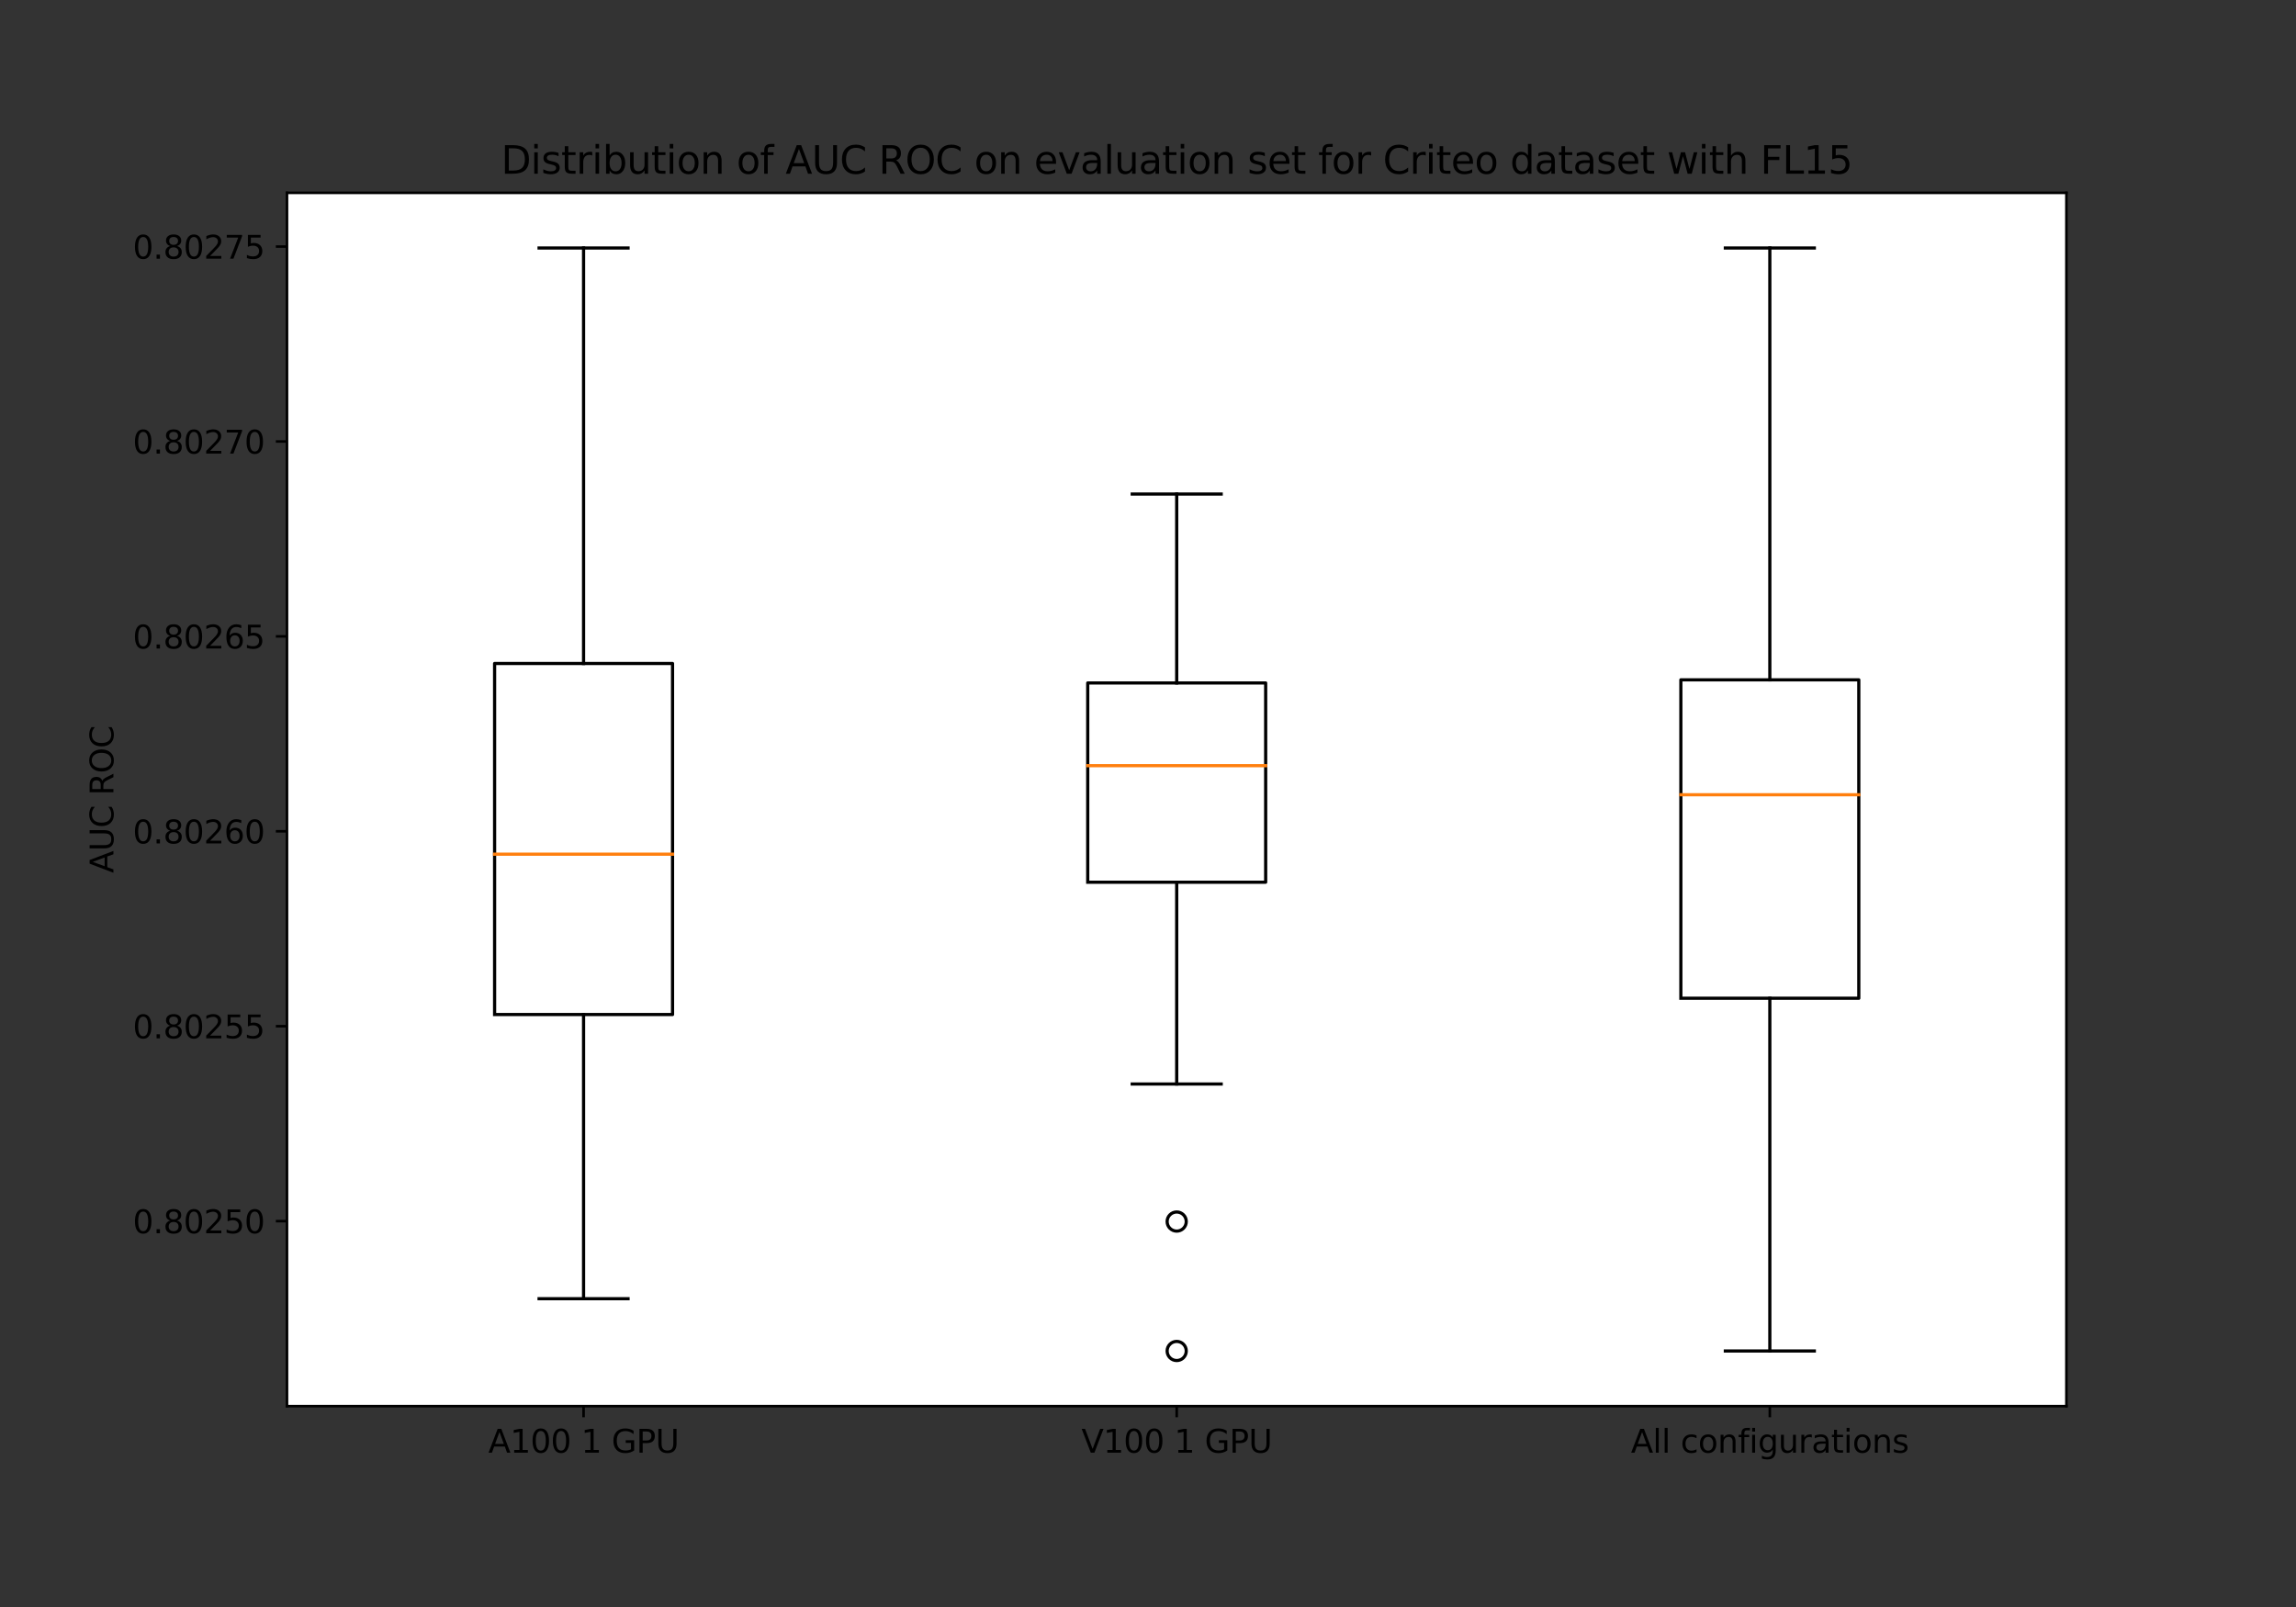 <svg xmlns="http://www.w3.org/2000/svg" xmlns:xlink="http://www.w3.org/1999/xlink" width="960" height="672" version="1.1" viewBox="0 0 720 504"><rect x="0" y="0" width="720" height="504" fill="#333333" stroke="none"/><defs><style type="text/css">*{stroke-linecap:butt;stroke-linejoin:round}</style></defs><g id="figure_1"><g id="patch_1"><path d="M 0 504 L 720 504 L 720 0 L 0 0 z" style="fill:none"/></g><g id="axes_1"><g id="patch_2"><path d="M 90 441 L 648 441 L 648 60.48 L 90 60.48 z" style="fill:#fff"/></g><g id="matplotlib.axis_1"><g id="xtick_1"><g id="line2d_1"><defs><path id="md87e87cca3" d="M 0 0 L 0 3.5" style="stroke:#000;stroke-width:.8"/></defs><g><use style="stroke:#000;stroke-width:.8" x="183" y="441" xlink:href="#md87e87cca3"/></g></g><g id="text_1"><g transform="translate(153.128 455.598)scale(0.1 -0.1)"><defs><path id="DejaVuSans-41" d="M 2188 4044 L 1331 1722 L 3047 1722 L 2188 4044 z M 1831 4666 L 2547 4666 L 4325 0 L 3669 0 L 3244 1197 L 1141 1197 L 716 0 L 50 0 L 1831 4666 z" transform="scale(0.016)"/><path id="DejaVuSans-31" d="M 794 531 L 1825 531 L 1825 4091 L 703 3866 L 703 4441 L 1819 4666 L 2450 4666 L 2450 531 L 3481 531 L 3481 0 L 794 0 L 794 531 z" transform="scale(0.016)"/><path id="DejaVuSans-30" d="M 2034 4250 Q 1547 4250 1301 3770 Q 1056 3291 1056 2328 Q 1056 1369 1301 889 Q 1547 409 2034 409 Q 2525 409 2770 889 Q 3016 1369 3016 2328 Q 3016 3291 2770 3770 Q 2525 4250 2034 4250 z M 2034 4750 Q 2819 4750 3233 4129 Q 3647 3509 3647 2328 Q 3647 1150 3233 529 Q 2819 -91 2034 -91 Q 1250 -91 836 529 Q 422 1150 422 2328 Q 422 3509 836 4129 Q 1250 4750 2034 4750 z" transform="scale(0.016)"/><path id="DejaVuSans-20" transform="scale(0.016)"/><path id="DejaVuSans-47" d="M 3809 666 L 3809 1919 L 2778 1919 L 2778 2438 L 4434 2438 L 4434 434 Q 4069 175 3628 42 Q 3188 -91 2688 -91 Q 1594 -91 976 548 Q 359 1188 359 2328 Q 359 3472 976 4111 Q 1594 4750 2688 4750 Q 3144 4750 3555 4637 Q 3966 4525 4313 4306 L 4313 3634 Q 3963 3931 3569 4081 Q 3175 4231 2741 4231 Q 1884 4231 1454 3753 Q 1025 3275 1025 2328 Q 1025 1384 1454 906 Q 1884 428 2741 428 Q 3075 428 3337 486 Q 3600 544 3809 666 z" transform="scale(0.016)"/><path id="DejaVuSans-50" d="M 1259 4147 L 1259 2394 L 2053 2394 Q 2494 2394 2734 2622 Q 2975 2850 2975 3272 Q 2975 3691 2734 3919 Q 2494 4147 2053 4147 L 1259 4147 z M 628 4666 L 2053 4666 Q 2838 4666 3239 4311 Q 3641 3956 3641 3272 Q 3641 2581 3239 2228 Q 2838 1875 2053 1875 L 1259 1875 L 1259 0 L 628 0 L 628 4666 z" transform="scale(0.016)"/><path id="DejaVuSans-55" d="M 556 4666 L 1191 4666 L 1191 1831 Q 1191 1081 1462 751 Q 1734 422 2344 422 Q 2950 422 3222 751 Q 3494 1081 3494 1831 L 3494 4666 L 4128 4666 L 4128 1753 Q 4128 841 3676 375 Q 3225 -91 2344 -91 Q 1459 -91 1007 375 Q 556 841 556 1753 L 556 4666 z" transform="scale(0.016)"/></defs><use xlink:href="#DejaVuSans-41"/><use x="68.408" xlink:href="#DejaVuSans-31"/><use x="132.031" xlink:href="#DejaVuSans-30"/><use x="195.654" xlink:href="#DejaVuSans-30"/><use x="259.277" xlink:href="#DejaVuSans-20"/><use x="291.064" xlink:href="#DejaVuSans-31"/><use x="354.688" xlink:href="#DejaVuSans-20"/><use x="386.475" xlink:href="#DejaVuSans-47"/><use x="463.965" xlink:href="#DejaVuSans-50"/><use x="524.268" xlink:href="#DejaVuSans-55"/></g></g></g><g id="xtick_2"><g id="line2d_2"><g><use style="stroke:#000;stroke-width:.8" x="369" y="441" xlink:href="#md87e87cca3"/></g></g><g id="text_2"><g transform="translate(339.128 455.598)scale(0.1 -0.1)"><defs><path id="DejaVuSans-56" d="M 1831 0 L 50 4666 L 709 4666 L 2188 738 L 3669 4666 L 4325 4666 L 2547 0 L 1831 0 z" transform="scale(0.016)"/></defs><use xlink:href="#DejaVuSans-56"/><use x="68.408" xlink:href="#DejaVuSans-31"/><use x="132.031" xlink:href="#DejaVuSans-30"/><use x="195.654" xlink:href="#DejaVuSans-30"/><use x="259.277" xlink:href="#DejaVuSans-20"/><use x="291.064" xlink:href="#DejaVuSans-31"/><use x="354.688" xlink:href="#DejaVuSans-20"/><use x="386.475" xlink:href="#DejaVuSans-47"/><use x="463.965" xlink:href="#DejaVuSans-50"/><use x="524.268" xlink:href="#DejaVuSans-55"/></g></g></g><g id="xtick_3"><g id="line2d_3"><g><use style="stroke:#000;stroke-width:.8" x="555" y="441" xlink:href="#md87e87cca3"/></g></g><g id="text_3"><g transform="translate(511.441 455.598)scale(0.1 -0.1)"><defs><path id="DejaVuSans-6c" d="M 603 4863 L 1178 4863 L 1178 0 L 603 0 L 603 4863 z" transform="scale(0.016)"/><path id="DejaVuSans-63" d="M 3122 3366 L 3122 2828 Q 2878 2963 2633 3030 Q 2388 3097 2138 3097 Q 1578 3097 1268 2742 Q 959 2388 959 1747 Q 959 1106 1268 751 Q 1578 397 2138 397 Q 2388 397 2633 464 Q 2878 531 3122 666 L 3122 134 Q 2881 22 2623 -34 Q 2366 -91 2075 -91 Q 1284 -91 818 406 Q 353 903 353 1747 Q 353 2603 823 3093 Q 1294 3584 2113 3584 Q 2378 3584 2631 3529 Q 2884 3475 3122 3366 z" transform="scale(0.016)"/><path id="DejaVuSans-6f" d="M 1959 3097 Q 1497 3097 1228 2736 Q 959 2375 959 1747 Q 959 1119 1226 758 Q 1494 397 1959 397 Q 2419 397 2687 759 Q 2956 1122 2956 1747 Q 2956 2369 2687 2733 Q 2419 3097 1959 3097 z M 1959 3584 Q 2709 3584 3137 3096 Q 3566 2609 3566 1747 Q 3566 888 3137 398 Q 2709 -91 1959 -91 Q 1206 -91 779 398 Q 353 888 353 1747 Q 353 2609 779 3096 Q 1206 3584 1959 3584 z" transform="scale(0.016)"/><path id="DejaVuSans-6e" d="M 3513 2113 L 3513 0 L 2938 0 L 2938 2094 Q 2938 2591 2744 2837 Q 2550 3084 2163 3084 Q 1697 3084 1428 2787 Q 1159 2491 1159 1978 L 1159 0 L 581 0 L 581 3500 L 1159 3500 L 1159 2956 Q 1366 3272 1645 3428 Q 1925 3584 2291 3584 Q 2894 3584 3203 3211 Q 3513 2838 3513 2113 z" transform="scale(0.016)"/><path id="DejaVuSans-66" d="M 2375 4863 L 2375 4384 L 1825 4384 Q 1516 4384 1395 4259 Q 1275 4134 1275 3809 L 1275 3500 L 2222 3500 L 2222 3053 L 1275 3053 L 1275 0 L 697 0 L 697 3053 L 147 3053 L 147 3500 L 697 3500 L 697 3744 Q 697 4328 969 4595 Q 1241 4863 1831 4863 L 2375 4863 z" transform="scale(0.016)"/><path id="DejaVuSans-69" d="M 603 3500 L 1178 3500 L 1178 0 L 603 0 L 603 3500 z M 603 4863 L 1178 4863 L 1178 4134 L 603 4134 L 603 4863 z" transform="scale(0.016)"/><path id="DejaVuSans-67" d="M 2906 1791 Q 2906 2416 2648 2759 Q 2391 3103 1925 3103 Q 1463 3103 1205 2759 Q 947 2416 947 1791 Q 947 1169 1205 825 Q 1463 481 1925 481 Q 2391 481 2648 825 Q 2906 1169 2906 1791 z M 3481 434 Q 3481 -459 3084 -895 Q 2688 -1331 1869 -1331 Q 1566 -1331 1297 -1286 Q 1028 -1241 775 -1147 L 775 -588 Q 1028 -725 1275 -790 Q 1522 -856 1778 -856 Q 2344 -856 2625 -561 Q 2906 -266 2906 331 L 2906 616 Q 2728 306 2450 153 Q 2172 0 1784 0 Q 1141 0 747 490 Q 353 981 353 1791 Q 353 2603 747 3093 Q 1141 3584 1784 3584 Q 2172 3584 2450 3431 Q 2728 3278 2906 2969 L 2906 3500 L 3481 3500 L 3481 434 z" transform="scale(0.016)"/><path id="DejaVuSans-75" d="M 544 1381 L 544 3500 L 1119 3500 L 1119 1403 Q 1119 906 1312 657 Q 1506 409 1894 409 Q 2359 409 2629 706 Q 2900 1003 2900 1516 L 2900 3500 L 3475 3500 L 3475 0 L 2900 0 L 2900 538 Q 2691 219 2414 64 Q 2138 -91 1772 -91 Q 1169 -91 856 284 Q 544 659 544 1381 z M 1991 3584 L 1991 3584 z" transform="scale(0.016)"/><path id="DejaVuSans-72" d="M 2631 2963 Q 2534 3019 2420 3045 Q 2306 3072 2169 3072 Q 1681 3072 1420 2755 Q 1159 2438 1159 1844 L 1159 0 L 581 0 L 581 3500 L 1159 3500 L 1159 2956 Q 1341 3275 1631 3429 Q 1922 3584 2338 3584 Q 2397 3584 2469 3576 Q 2541 3569 2628 3553 L 2631 2963 z" transform="scale(0.016)"/><path id="DejaVuSans-61" d="M 2194 1759 Q 1497 1759 1228 1600 Q 959 1441 959 1056 Q 959 750 1161 570 Q 1363 391 1709 391 Q 2188 391 2477 730 Q 2766 1069 2766 1631 L 2766 1759 L 2194 1759 z M 3341 1997 L 3341 0 L 2766 0 L 2766 531 Q 2569 213 2275 61 Q 1981 -91 1556 -91 Q 1019 -91 701 211 Q 384 513 384 1019 Q 384 1609 779 1909 Q 1175 2209 1959 2209 L 2766 2209 L 2766 2266 Q 2766 2663 2505 2880 Q 2244 3097 1772 3097 Q 1472 3097 1187 3025 Q 903 2953 641 2809 L 641 3341 Q 956 3463 1253 3523 Q 1550 3584 1831 3584 Q 2591 3584 2966 3190 Q 3341 2797 3341 1997 z" transform="scale(0.016)"/><path id="DejaVuSans-74" d="M 1172 4494 L 1172 3500 L 2356 3500 L 2356 3053 L 1172 3053 L 1172 1153 Q 1172 725 1289 603 Q 1406 481 1766 481 L 2356 481 L 2356 0 L 1766 0 Q 1100 0 847 248 Q 594 497 594 1153 L 594 3053 L 172 3053 L 172 3500 L 594 3500 L 594 4494 L 1172 4494 z" transform="scale(0.016)"/><path id="DejaVuSans-73" d="M 2834 3397 L 2834 2853 Q 2591 2978 2328 3040 Q 2066 3103 1784 3103 Q 1356 3103 1142 2972 Q 928 2841 928 2578 Q 928 2378 1081 2264 Q 1234 2150 1697 2047 L 1894 2003 Q 2506 1872 2764 1633 Q 3022 1394 3022 966 Q 3022 478 2636 193 Q 2250 -91 1575 -91 Q 1294 -91 989 -36 Q 684 19 347 128 L 347 722 Q 666 556 975 473 Q 1284 391 1588 391 Q 1994 391 2212 530 Q 2431 669 2431 922 Q 2431 1156 2273 1281 Q 2116 1406 1581 1522 L 1381 1569 Q 847 1681 609 1914 Q 372 2147 372 2553 Q 372 3047 722 3315 Q 1072 3584 1716 3584 Q 2034 3584 2315 3537 Q 2597 3491 2834 3397 z" transform="scale(0.016)"/></defs><use xlink:href="#DejaVuSans-41"/><use x="68.408" xlink:href="#DejaVuSans-6c"/><use x="96.191" xlink:href="#DejaVuSans-6c"/><use x="123.975" xlink:href="#DejaVuSans-20"/><use x="155.762" xlink:href="#DejaVuSans-63"/><use x="210.742" xlink:href="#DejaVuSans-6f"/><use x="271.924" xlink:href="#DejaVuSans-6e"/><use x="335.303" xlink:href="#DejaVuSans-66"/><use x="370.508" xlink:href="#DejaVuSans-69"/><use x="398.291" xlink:href="#DejaVuSans-67"/><use x="461.768" xlink:href="#DejaVuSans-75"/><use x="525.146" xlink:href="#DejaVuSans-72"/><use x="566.26" xlink:href="#DejaVuSans-61"/><use x="627.539" xlink:href="#DejaVuSans-74"/><use x="666.748" xlink:href="#DejaVuSans-69"/><use x="694.531" xlink:href="#DejaVuSans-6f"/><use x="755.713" xlink:href="#DejaVuSans-6e"/><use x="819.092" xlink:href="#DejaVuSans-73"/></g></g></g></g><g id="matplotlib.axis_2"><g id="ytick_1"><g id="line2d_4"><defs><path id="m1015b23707" d="M 0 0 L -3.5 0" style="stroke:#000;stroke-width:.8"/></defs><g><use style="stroke:#000;stroke-width:.8" x="90" y="382.979" xlink:href="#m1015b23707"/></g></g><g id="text_4"><g transform="translate(41.647 386.779)scale(0.1 -0.1)"><defs><path id="DejaVuSans-2e" d="M 684 794 L 1344 794 L 1344 0 L 684 0 L 684 794 z" transform="scale(0.016)"/><path id="DejaVuSans-38" d="M 2034 2216 Q 1584 2216 1326 1975 Q 1069 1734 1069 1313 Q 1069 891 1326 650 Q 1584 409 2034 409 Q 2484 409 2743 651 Q 3003 894 3003 1313 Q 3003 1734 2745 1975 Q 2488 2216 2034 2216 z M 1403 2484 Q 997 2584 770 2862 Q 544 3141 544 3541 Q 544 4100 942 4425 Q 1341 4750 2034 4750 Q 2731 4750 3128 4425 Q 3525 4100 3525 3541 Q 3525 3141 3298 2862 Q 3072 2584 2669 2484 Q 3125 2378 3379 2068 Q 3634 1759 3634 1313 Q 3634 634 3220 271 Q 2806 -91 2034 -91 Q 1263 -91 848 271 Q 434 634 434 1313 Q 434 1759 690 2068 Q 947 2378 1403 2484 z M 1172 3481 Q 1172 3119 1398 2916 Q 1625 2713 2034 2713 Q 2441 2713 2670 2916 Q 2900 3119 2900 3481 Q 2900 3844 2670 4047 Q 2441 4250 2034 4250 Q 1625 4250 1398 4047 Q 1172 3844 1172 3481 z" transform="scale(0.016)"/><path id="DejaVuSans-32" d="M 1228 531 L 3431 531 L 3431 0 L 469 0 L 469 531 Q 828 903 1448 1529 Q 2069 2156 2228 2338 Q 2531 2678 2651 2914 Q 2772 3150 2772 3378 Q 2772 3750 2511 3984 Q 2250 4219 1831 4219 Q 1534 4219 1204 4116 Q 875 4013 500 3803 L 500 4441 Q 881 4594 1212 4672 Q 1544 4750 1819 4750 Q 2544 4750 2975 4387 Q 3406 4025 3406 3419 Q 3406 3131 3298 2873 Q 3191 2616 2906 2266 Q 2828 2175 2409 1742 Q 1991 1309 1228 531 z" transform="scale(0.016)"/><path id="DejaVuSans-35" d="M 691 4666 L 3169 4666 L 3169 4134 L 1269 4134 L 1269 2991 Q 1406 3038 1543 3061 Q 1681 3084 1819 3084 Q 2600 3084 3056 2656 Q 3513 2228 3513 1497 Q 3513 744 3044 326 Q 2575 -91 1722 -91 Q 1428 -91 1123 -41 Q 819 9 494 109 L 494 744 Q 775 591 1075 516 Q 1375 441 1709 441 Q 2250 441 2565 725 Q 2881 1009 2881 1497 Q 2881 1984 2565 2268 Q 2250 2553 1709 2553 Q 1456 2553 1204 2497 Q 953 2441 691 2322 L 691 4666 z" transform="scale(0.016)"/></defs><use xlink:href="#DejaVuSans-30"/><use x="63.623" xlink:href="#DejaVuSans-2e"/><use x="95.41" xlink:href="#DejaVuSans-38"/><use x="159.033" xlink:href="#DejaVuSans-30"/><use x="222.656" xlink:href="#DejaVuSans-32"/><use x="286.279" xlink:href="#DejaVuSans-35"/><use x="349.902" xlink:href="#DejaVuSans-30"/></g></g></g><g id="ytick_2"><g id="line2d_5"><g><use style="stroke:#000;stroke-width:.8" x="90" y="321.849" xlink:href="#m1015b23707"/></g></g><g id="text_5"><g transform="translate(41.647 325.648)scale(0.1 -0.1)"><use xlink:href="#DejaVuSans-30"/><use x="63.623" xlink:href="#DejaVuSans-2e"/><use x="95.41" xlink:href="#DejaVuSans-38"/><use x="159.033" xlink:href="#DejaVuSans-30"/><use x="222.656" xlink:href="#DejaVuSans-32"/><use x="286.279" xlink:href="#DejaVuSans-35"/><use x="349.902" xlink:href="#DejaVuSans-35"/></g></g></g><g id="ytick_3"><g id="line2d_6"><g><use style="stroke:#000;stroke-width:.8" x="90" y="260.719" xlink:href="#m1015b23707"/></g></g><g id="text_6"><g transform="translate(41.647 264.518)scale(0.1 -0.1)"><defs><path id="DejaVuSans-36" d="M 2113 2584 Q 1688 2584 1439 2293 Q 1191 2003 1191 1497 Q 1191 994 1439 701 Q 1688 409 2113 409 Q 2538 409 2786 701 Q 3034 994 3034 1497 Q 3034 2003 2786 2293 Q 2538 2584 2113 2584 z M 3366 4563 L 3366 3988 Q 3128 4100 2886 4159 Q 2644 4219 2406 4219 Q 1781 4219 1451 3797 Q 1122 3375 1075 2522 Q 1259 2794 1537 2939 Q 1816 3084 2150 3084 Q 2853 3084 3261 2657 Q 3669 2231 3669 1497 Q 3669 778 3244 343 Q 2819 -91 2113 -91 Q 1303 -91 875 529 Q 447 1150 447 2328 Q 447 3434 972 4092 Q 1497 4750 2381 4750 Q 2619 4750 2861 4703 Q 3103 4656 3366 4563 z" transform="scale(0.016)"/></defs><use xlink:href="#DejaVuSans-30"/><use x="63.623" xlink:href="#DejaVuSans-2e"/><use x="95.41" xlink:href="#DejaVuSans-38"/><use x="159.033" xlink:href="#DejaVuSans-30"/><use x="222.656" xlink:href="#DejaVuSans-32"/><use x="286.279" xlink:href="#DejaVuSans-36"/><use x="349.902" xlink:href="#DejaVuSans-30"/></g></g></g><g id="ytick_4"><g id="line2d_7"><g><use style="stroke:#000;stroke-width:.8" x="90" y="199.589" xlink:href="#m1015b23707"/></g></g><g id="text_7"><g transform="translate(41.647 203.388)scale(0.1 -0.1)"><use xlink:href="#DejaVuSans-30"/><use x="63.623" xlink:href="#DejaVuSans-2e"/><use x="95.41" xlink:href="#DejaVuSans-38"/><use x="159.033" xlink:href="#DejaVuSans-30"/><use x="222.656" xlink:href="#DejaVuSans-32"/><use x="286.279" xlink:href="#DejaVuSans-36"/><use x="349.902" xlink:href="#DejaVuSans-35"/></g></g></g><g id="ytick_5"><g id="line2d_8"><g><use style="stroke:#000;stroke-width:.8" x="90" y="138.459" xlink:href="#m1015b23707"/></g></g><g id="text_8"><g transform="translate(41.647 142.258)scale(0.1 -0.1)"><defs><path id="DejaVuSans-37" d="M 525 4666 L 3525 4666 L 3525 4397 L 1831 0 L 1172 0 L 2766 4134 L 525 4134 L 525 4666 z" transform="scale(0.016)"/></defs><use xlink:href="#DejaVuSans-30"/><use x="63.623" xlink:href="#DejaVuSans-2e"/><use x="95.41" xlink:href="#DejaVuSans-38"/><use x="159.033" xlink:href="#DejaVuSans-30"/><use x="222.656" xlink:href="#DejaVuSans-32"/><use x="286.279" xlink:href="#DejaVuSans-37"/><use x="349.902" xlink:href="#DejaVuSans-30"/></g></g></g><g id="ytick_6"><g id="line2d_9"><g><use style="stroke:#000;stroke-width:.8" x="90" y="77.329" xlink:href="#m1015b23707"/></g></g><g id="text_9"><g transform="translate(41.647 81.128)scale(0.1 -0.1)"><use xlink:href="#DejaVuSans-30"/><use x="63.623" xlink:href="#DejaVuSans-2e"/><use x="95.41" xlink:href="#DejaVuSans-38"/><use x="159.033" xlink:href="#DejaVuSans-30"/><use x="222.656" xlink:href="#DejaVuSans-32"/><use x="286.279" xlink:href="#DejaVuSans-37"/><use x="349.902" xlink:href="#DejaVuSans-35"/></g></g></g><g id="text_10"><g transform="translate(35.567 273.802)rotate(-90)scale(0.1 -0.1)"><defs><path id="DejaVuSans-43" d="M 4122 4306 L 4122 3641 Q 3803 3938 3442 4084 Q 3081 4231 2675 4231 Q 1875 4231 1450 3742 Q 1025 3253 1025 2328 Q 1025 1406 1450 917 Q 1875 428 2675 428 Q 3081 428 3442 575 Q 3803 722 4122 1019 L 4122 359 Q 3791 134 3420 21 Q 3050 -91 2638 -91 Q 1578 -91 968 557 Q 359 1206 359 2328 Q 359 3453 968 4101 Q 1578 4750 2638 4750 Q 3056 4750 3426 4639 Q 3797 4528 4122 4306 z" transform="scale(0.016)"/><path id="DejaVuSans-52" d="M 2841 2188 Q 3044 2119 3236 1894 Q 3428 1669 3622 1275 L 4263 0 L 3584 0 L 2988 1197 Q 2756 1666 2539 1819 Q 2322 1972 1947 1972 L 1259 1972 L 1259 0 L 628 0 L 628 4666 L 2053 4666 Q 2853 4666 3247 4331 Q 3641 3997 3641 3322 Q 3641 2881 3436 2590 Q 3231 2300 2841 2188 z M 1259 4147 L 1259 2491 L 2053 2491 Q 2509 2491 2742 2702 Q 2975 2913 2975 3322 Q 2975 3731 2742 3939 Q 2509 4147 2053 4147 L 1259 4147 z" transform="scale(0.016)"/><path id="DejaVuSans-4f" d="M 2522 4238 Q 1834 4238 1429 3725 Q 1025 3213 1025 2328 Q 1025 1447 1429 934 Q 1834 422 2522 422 Q 3209 422 3611 934 Q 4013 1447 4013 2328 Q 4013 3213 3611 3725 Q 3209 4238 2522 4238 z M 2522 4750 Q 3503 4750 4090 4092 Q 4678 3434 4678 2328 Q 4678 1225 4090 567 Q 3503 -91 2522 -91 Q 1538 -91 948 565 Q 359 1222 359 2328 Q 359 3434 948 4092 Q 1538 4750 2522 4750 z" transform="scale(0.016)"/></defs><use xlink:href="#DejaVuSans-41"/><use x="68.408" xlink:href="#DejaVuSans-55"/><use x="141.602" xlink:href="#DejaVuSans-43"/><use x="211.426" xlink:href="#DejaVuSans-20"/><use x="243.213" xlink:href="#DejaVuSans-52"/><use x="312.695" xlink:href="#DejaVuSans-4f"/><use x="391.406" xlink:href="#DejaVuSans-43"/></g></g></g><g id="line2d_10"><path d="M 155.1 318.184 L 210.9 318.184 L 210.9 208.091 L 155.1 208.091 L 155.1 318.184" clip-path="url(#pbd095c9648)" style="fill:none;stroke:#000;stroke-linecap:square"/></g><g id="line2d_11"><path d="M 183 318.184 L 183 407.307" clip-path="url(#pbd095c9648)" style="fill:none;stroke:#000;stroke-linecap:square"/></g><g id="line2d_12"><path d="M 183 208.091 L 183 77.776" clip-path="url(#pbd095c9648)" style="fill:none;stroke:#000;stroke-linecap:square"/></g><g id="line2d_13"><path d="M 169.05 407.307 L 196.95 407.307" clip-path="url(#pbd095c9648)" style="fill:none;stroke:#000;stroke-linecap:square"/></g><g id="line2d_14"><path d="M 169.05 77.776 L 196.95 77.776" clip-path="url(#pbd095c9648)" style="fill:none;stroke:#000;stroke-linecap:square"/></g><g id="line2d_16"><path d="M 341.1 276.683 L 396.9 276.683 L 396.9 214.194 L 341.1 214.194 L 341.1 276.683" clip-path="url(#pbd095c9648)" style="fill:none;stroke:#000;stroke-linecap:square"/></g><g id="line2d_17"><path d="M 369 276.683 L 369 339.973" clip-path="url(#pbd095c9648)" style="fill:none;stroke:#000;stroke-linecap:square"/></g><g id="line2d_18"><path d="M 369 214.194 L 369 154.949" clip-path="url(#pbd095c9648)" style="fill:none;stroke:#000;stroke-linecap:square"/></g><g id="line2d_19"><path d="M 355.05 339.973 L 382.95 339.973" clip-path="url(#pbd095c9648)" style="fill:none;stroke:#000;stroke-linecap:square"/></g><g id="line2d_20"><path d="M 355.05 154.949 L 382.95 154.949" clip-path="url(#pbd095c9648)" style="fill:none;stroke:#000;stroke-linecap:square"/></g><g id="line2d_21"><defs><path id="md2470d7545" d="M 0 3 C 0.796 3 1.559 2.684 2.121 2.121 C 2.684 1.559 3 0.796 3 0 C 3 -0.796 2.684 -1.559 2.121 -2.121 C 1.559 -2.684 0.796 -3 0 -3 C -0.796 -3 -1.559 -2.684 -2.121 -2.121 C -2.684 -1.559 -3 -0.796 -3 0 C -3 0.796 -2.684 1.559 -2.121 2.121 C -1.559 2.684 -0.796 3 0 3 z" style="stroke:#000"/></defs><g clip-path="url(#pbd095c9648)"><use style="fill-opacity:0;stroke:#000" x="369" y="383.113" xlink:href="#md2470d7545"/><use style="fill-opacity:0;stroke:#000" x="369" y="423.704" xlink:href="#md2470d7545"/></g></g><g id="line2d_22"><path d="M 527.1 313.083 L 582.9 313.083 L 582.9 213.21 L 527.1 213.21 L 527.1 313.083" clip-path="url(#pbd095c9648)" style="fill:none;stroke:#000;stroke-linecap:square"/></g><g id="line2d_23"><path d="M 555 313.083 L 555 423.704" clip-path="url(#pbd095c9648)" style="fill:none;stroke:#000;stroke-linecap:square"/></g><g id="line2d_24"><path d="M 555 213.21 L 555 77.776" clip-path="url(#pbd095c9648)" style="fill:none;stroke:#000;stroke-linecap:square"/></g><g id="line2d_25"><path d="M 541.05 423.704 L 568.95 423.704" clip-path="url(#pbd095c9648)" style="fill:none;stroke:#000;stroke-linecap:square"/></g><g id="line2d_26"><path d="M 541.05 77.776 L 568.95 77.776" clip-path="url(#pbd095c9648)" style="fill:none;stroke:#000;stroke-linecap:square"/></g><g id="line2d_28"><path d="M 155.1 267.902 L 210.9 267.902" clip-path="url(#pbd095c9648)" style="fill:none;stroke:#ff7f0e;stroke-linecap:square"/></g><g id="line2d_29"><path d="M 341.1 240.137 L 396.9 240.137" clip-path="url(#pbd095c9648)" style="fill:none;stroke:#ff7f0e;stroke-linecap:square"/></g><g id="line2d_30"><path d="M 527.1 249.246 L 582.9 249.246" clip-path="url(#pbd095c9648)" style="fill:none;stroke:#ff7f0e;stroke-linecap:square"/></g><g id="patch_3"><path d="M 90 441 L 90 60.48" style="fill:none;stroke:#000;stroke-linecap:square;stroke-linejoin:miter;stroke-width:.8"/></g><g id="patch_4"><path d="M 648 441 L 648 60.48" style="fill:none;stroke:#000;stroke-linecap:square;stroke-linejoin:miter;stroke-width:.8"/></g><g id="patch_5"><path d="M 90 441 L 648 441" style="fill:none;stroke:#000;stroke-linecap:square;stroke-linejoin:miter;stroke-width:.8"/></g><g id="patch_6"><path d="M 90 60.48 L 648 60.48" style="fill:none;stroke:#000;stroke-linecap:square;stroke-linejoin:miter;stroke-width:.8"/></g><g id="text_11"><g transform="translate(157.138 54.48)scale(0.12 -0.12)"><defs><path id="DejaVuSans-44" d="M 1259 4147 L 1259 519 L 2022 519 Q 2988 519 3436 956 Q 3884 1394 3884 2338 Q 3884 3275 3436 3711 Q 2988 4147 2022 4147 L 1259 4147 z M 628 4666 L 1925 4666 Q 3281 4666 3915 4102 Q 4550 3538 4550 2338 Q 4550 1131 3912 565 Q 3275 0 1925 0 L 628 0 L 628 4666 z" transform="scale(0.016)"/><path id="DejaVuSans-62" d="M 3116 1747 Q 3116 2381 2855 2742 Q 2594 3103 2138 3103 Q 1681 3103 1420 2742 Q 1159 2381 1159 1747 Q 1159 1113 1420 752 Q 1681 391 2138 391 Q 2594 391 2855 752 Q 3116 1113 3116 1747 z M 1159 2969 Q 1341 3281 1617 3432 Q 1894 3584 2278 3584 Q 2916 3584 3314 3078 Q 3713 2572 3713 1747 Q 3713 922 3314 415 Q 2916 -91 2278 -91 Q 1894 -91 1617 61 Q 1341 213 1159 525 L 1159 0 L 581 0 L 581 4863 L 1159 4863 L 1159 2969 z" transform="scale(0.016)"/><path id="DejaVuSans-65" d="M 3597 1894 L 3597 1613 L 953 1613 Q 991 1019 1311 708 Q 1631 397 2203 397 Q 2534 397 2845 478 Q 3156 559 3463 722 L 3463 178 Q 3153 47 2828 -22 Q 2503 -91 2169 -91 Q 1331 -91 842 396 Q 353 884 353 1716 Q 353 2575 817 3079 Q 1281 3584 2069 3584 Q 2775 3584 3186 3129 Q 3597 2675 3597 1894 z M 3022 2063 Q 3016 2534 2758 2815 Q 2500 3097 2075 3097 Q 1594 3097 1305 2825 Q 1016 2553 972 2059 L 3022 2063 z" transform="scale(0.016)"/><path id="DejaVuSans-76" d="M 191 3500 L 800 3500 L 1894 563 L 2988 3500 L 3597 3500 L 2284 0 L 1503 0 L 191 3500 z" transform="scale(0.016)"/><path id="DejaVuSans-64" d="M 2906 2969 L 2906 4863 L 3481 4863 L 3481 0 L 2906 0 L 2906 525 Q 2725 213 2448 61 Q 2172 -91 1784 -91 Q 1150 -91 751 415 Q 353 922 353 1747 Q 353 2572 751 3078 Q 1150 3584 1784 3584 Q 2172 3584 2448 3432 Q 2725 3281 2906 2969 z M 947 1747 Q 947 1113 1208 752 Q 1469 391 1925 391 Q 2381 391 2643 752 Q 2906 1113 2906 1747 Q 2906 2381 2643 2742 Q 2381 3103 1925 3103 Q 1469 3103 1208 2742 Q 947 2381 947 1747 z" transform="scale(0.016)"/><path id="DejaVuSans-77" d="M 269 3500 L 844 3500 L 1563 769 L 2278 3500 L 2956 3500 L 3675 769 L 4391 3500 L 4966 3500 L 4050 0 L 3372 0 L 2619 2869 L 1863 0 L 1184 0 L 269 3500 z" transform="scale(0.016)"/><path id="DejaVuSans-68" d="M 3513 2113 L 3513 0 L 2938 0 L 2938 2094 Q 2938 2591 2744 2837 Q 2550 3084 2163 3084 Q 1697 3084 1428 2787 Q 1159 2491 1159 1978 L 1159 0 L 581 0 L 581 4863 L 1159 4863 L 1159 2956 Q 1366 3272 1645 3428 Q 1925 3584 2291 3584 Q 2894 3584 3203 3211 Q 3513 2838 3513 2113 z" transform="scale(0.016)"/><path id="DejaVuSans-46" d="M 628 4666 L 3309 4666 L 3309 4134 L 1259 4134 L 1259 2759 L 3109 2759 L 3109 2228 L 1259 2228 L 1259 0 L 628 0 L 628 4666 z" transform="scale(0.016)"/><path id="DejaVuSans-4c" d="M 628 4666 L 1259 4666 L 1259 531 L 3531 531 L 3531 0 L 628 0 L 628 4666 z" transform="scale(0.016)"/></defs><use xlink:href="#DejaVuSans-44"/><use x="77.002" xlink:href="#DejaVuSans-69"/><use x="104.785" xlink:href="#DejaVuSans-73"/><use x="156.885" xlink:href="#DejaVuSans-74"/><use x="196.094" xlink:href="#DejaVuSans-72"/><use x="237.207" xlink:href="#DejaVuSans-69"/><use x="264.99" xlink:href="#DejaVuSans-62"/><use x="328.467" xlink:href="#DejaVuSans-75"/><use x="391.846" xlink:href="#DejaVuSans-74"/><use x="431.055" xlink:href="#DejaVuSans-69"/><use x="458.838" xlink:href="#DejaVuSans-6f"/><use x="520.02" xlink:href="#DejaVuSans-6e"/><use x="583.398" xlink:href="#DejaVuSans-20"/><use x="615.186" xlink:href="#DejaVuSans-6f"/><use x="676.367" xlink:href="#DejaVuSans-66"/><use x="711.572" xlink:href="#DejaVuSans-20"/><use x="743.359" xlink:href="#DejaVuSans-41"/><use x="811.768" xlink:href="#DejaVuSans-55"/><use x="884.961" xlink:href="#DejaVuSans-43"/><use x="954.785" xlink:href="#DejaVuSans-20"/><use x="986.572" xlink:href="#DejaVuSans-52"/><use x="1056.055" xlink:href="#DejaVuSans-4f"/><use x="1134.766" xlink:href="#DejaVuSans-43"/><use x="1204.59" xlink:href="#DejaVuSans-20"/><use x="1236.377" xlink:href="#DejaVuSans-6f"/><use x="1297.559" xlink:href="#DejaVuSans-6e"/><use x="1360.938" xlink:href="#DejaVuSans-20"/><use x="1392.725" xlink:href="#DejaVuSans-65"/><use x="1454.248" xlink:href="#DejaVuSans-76"/><use x="1513.428" xlink:href="#DejaVuSans-61"/><use x="1574.707" xlink:href="#DejaVuSans-6c"/><use x="1602.49" xlink:href="#DejaVuSans-75"/><use x="1665.869" xlink:href="#DejaVuSans-61"/><use x="1727.148" xlink:href="#DejaVuSans-74"/><use x="1766.357" xlink:href="#DejaVuSans-69"/><use x="1794.141" xlink:href="#DejaVuSans-6f"/><use x="1855.322" xlink:href="#DejaVuSans-6e"/><use x="1918.701" xlink:href="#DejaVuSans-20"/><use x="1950.488" xlink:href="#DejaVuSans-73"/><use x="2002.588" xlink:href="#DejaVuSans-65"/><use x="2064.111" xlink:href="#DejaVuSans-74"/><use x="2103.32" xlink:href="#DejaVuSans-20"/><use x="2135.107" xlink:href="#DejaVuSans-66"/><use x="2170.313" xlink:href="#DejaVuSans-6f"/><use x="2231.494" xlink:href="#DejaVuSans-72"/><use x="2272.607" xlink:href="#DejaVuSans-20"/><use x="2304.395" xlink:href="#DejaVuSans-43"/><use x="2374.219" xlink:href="#DejaVuSans-72"/><use x="2415.332" xlink:href="#DejaVuSans-69"/><use x="2443.115" xlink:href="#DejaVuSans-74"/><use x="2482.324" xlink:href="#DejaVuSans-65"/><use x="2543.848" xlink:href="#DejaVuSans-6f"/><use x="2605.029" xlink:href="#DejaVuSans-20"/><use x="2636.816" xlink:href="#DejaVuSans-64"/><use x="2700.293" xlink:href="#DejaVuSans-61"/><use x="2761.572" xlink:href="#DejaVuSans-74"/><use x="2800.781" xlink:href="#DejaVuSans-61"/><use x="2862.061" xlink:href="#DejaVuSans-73"/><use x="2914.16" xlink:href="#DejaVuSans-65"/><use x="2975.684" xlink:href="#DejaVuSans-74"/><use x="3014.893" xlink:href="#DejaVuSans-20"/><use x="3046.68" xlink:href="#DejaVuSans-77"/><use x="3128.467" xlink:href="#DejaVuSans-69"/><use x="3156.25" xlink:href="#DejaVuSans-74"/><use x="3195.459" xlink:href="#DejaVuSans-68"/><use x="3258.838" xlink:href="#DejaVuSans-20"/><use x="3290.625" xlink:href="#DejaVuSans-46"/><use x="3348.145" xlink:href="#DejaVuSans-4c"/><use x="3403.857" xlink:href="#DejaVuSans-31"/><use x="3467.48" xlink:href="#DejaVuSans-35"/></g></g></g></g><defs><clipPath id="pbd095c9648"><rect width="558" height="380.52" x="90" y="60.48"/></clipPath></defs></svg>